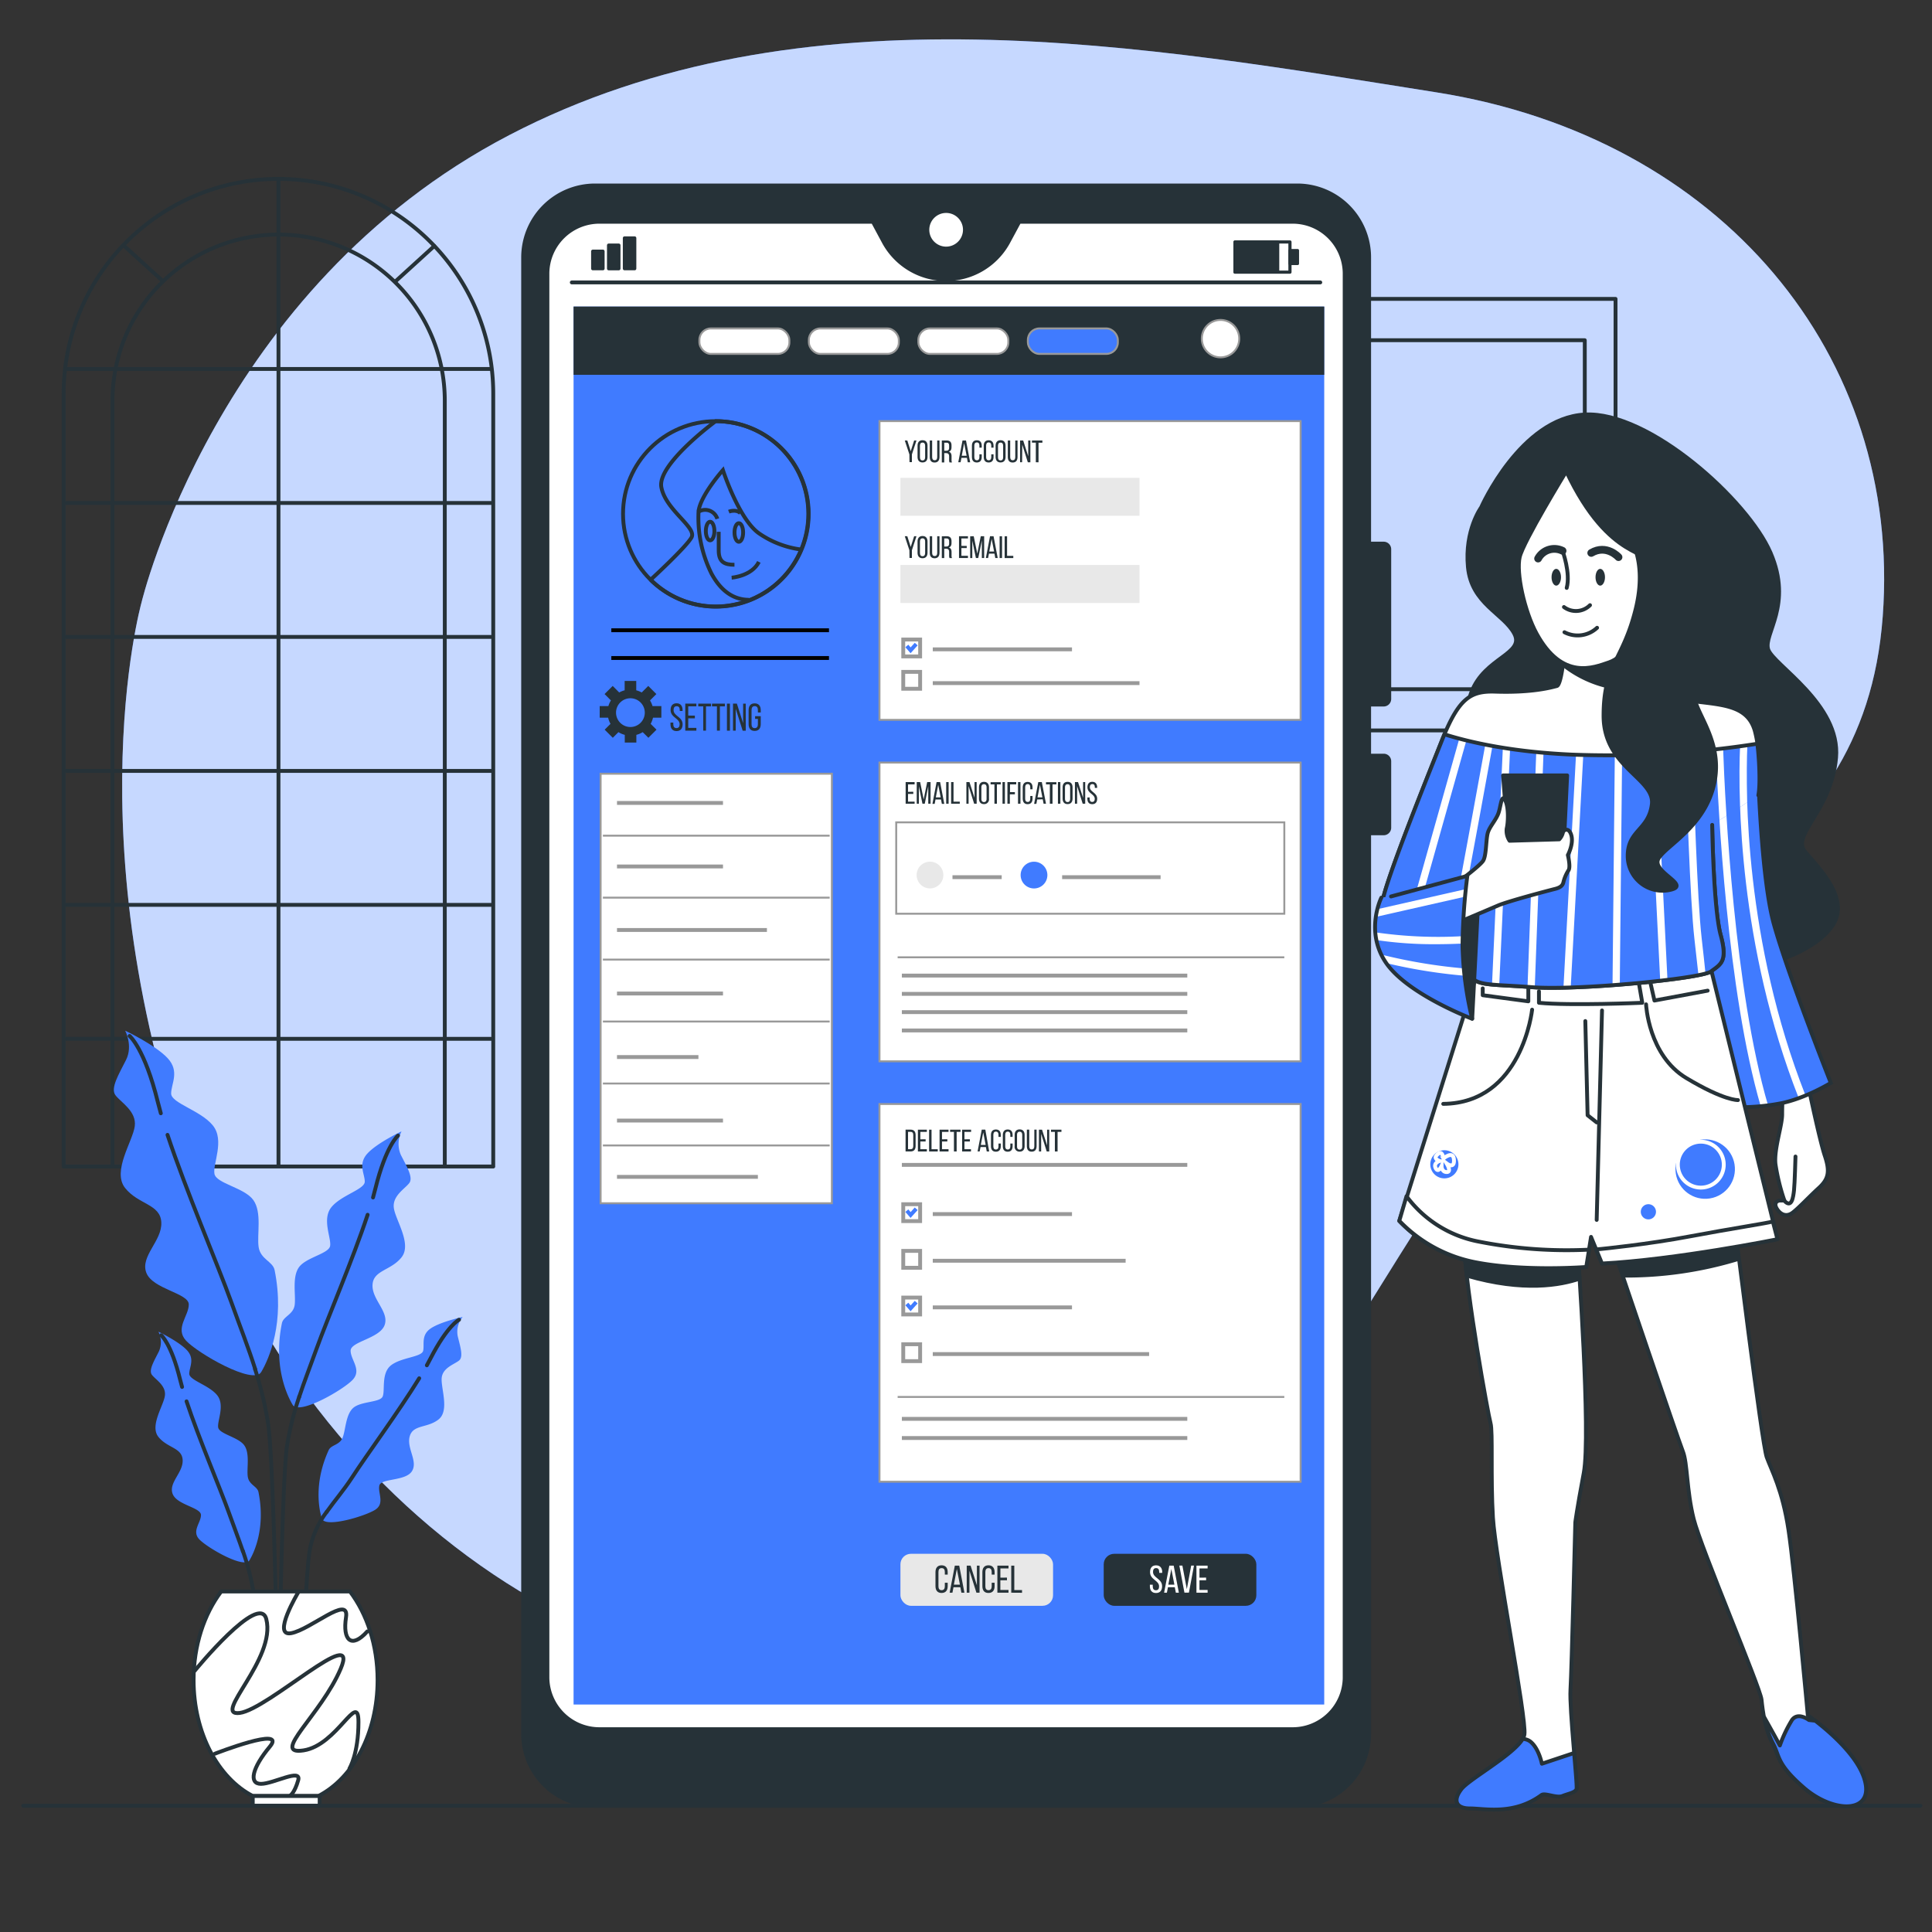 <svg xmlns="http://www.w3.org/2000/svg" viewBox="0 0 500 500"><rect x="0" y="0" width="500" height="500" fill="#333333" stroke="none"/><g id="freepik--background-simple--inject-6"><path d="M36.62,155.94S55.87,74.58,131.73,35s166.33-22.74,240-11.1,120.53,68,115.52,135.61-64.42,74-109.78,141.79-47.71,93-120.78,124.16-166.91-20.11-203-111S36.62,155.94,36.62,155.94Z" style="fill:#407BFF"></path><path d="M36.62,155.94S55.87,74.58,131.73,35s166.33-22.74,240-11.1,120.53,68,115.52,135.61-64.42,74-109.78,141.79-47.71,93-120.78,124.16-166.91-20.11-203-111S36.62,155.94,36.62,155.94Z" style="fill:#fff;opacity:0.7"></path></g><g id="freepik--Picture--inject-6"><rect x="334.92" y="77.35" width="83.18" height="111.69" style="fill:none;stroke:#263238;stroke-linecap:round;stroke-linejoin:round"></rect><rect x="342.89" y="88.05" width="67.25" height="90.31" style="fill:none;stroke:#263238;stroke-linecap:round;stroke-linejoin:round"></rect></g><g id="freepik--Window--inject-6"><path d="M16.48,46.32H127.67a0,0,0,0,1,0,0v200a55.59,55.59,0,0,1-55.59,55.59h0a55.59,55.59,0,0,1-55.59-55.59v-200a0,0,0,0,1,0,0Z" transform="translate(144.14 348.21) rotate(180)" style="fill:none;stroke:#263238;stroke-linecap:round;stroke-linejoin:round"></path><path d="M115.11,301.28V103.71a43,43,0,0,0-43-43h0a43,43,0,0,0-43,43V301.28" style="fill:none;stroke:#263238;stroke-linecap:round;stroke-linejoin:round"></path><line x1="72.07" y1="46.32" x2="72.07" y2="301.58" style="fill:none;stroke:#263238;stroke-linecap:round;stroke-linejoin:round"></line><line x1="127.07" y1="95.49" x2="17.22" y2="95.49" style="fill:none;stroke:#263238;stroke-linecap:round;stroke-linejoin:round"></line><line x1="127.07" y1="130.17" x2="17.22" y2="130.17" style="fill:none;stroke:#263238;stroke-linecap:round;stroke-linejoin:round"></line><line x1="127.07" y1="164.84" x2="17.22" y2="164.84" style="fill:none;stroke:#263238;stroke-linecap:round;stroke-linejoin:round"></line><line x1="127.07" y1="199.51" x2="17.22" y2="199.51" style="fill:none;stroke:#263238;stroke-linecap:round;stroke-linejoin:round"></line><line x1="127.07" y1="234.18" x2="17.22" y2="234.18" style="fill:none;stroke:#263238;stroke-linecap:round;stroke-linejoin:round"></line><line x1="127.07" y1="268.85" x2="17.22" y2="268.85" style="fill:none;stroke:#263238;stroke-linecap:round;stroke-linejoin:round"></line><line x1="112.38" y1="63.68" x2="102.42" y2="72.75" style="fill:none;stroke:#263238;stroke-linecap:round;stroke-linejoin:round"></line><line x1="32.18" y1="63.68" x2="42.14" y2="72.75" style="fill:none;stroke:#263238;stroke-linecap:round;stroke-linejoin:round"></line></g><g id="freepik--Plant--inject-6"><path d="M32.4,266.74s2.06,3.89.23,7.55-4.12,7.32-2.75,9.15,5.49,4.12,5,8-5.94,11.66-2.51,16,9.15,4.12,9.38,8.92-5.49,8.7-3.89,13,11,5.26,11,8.24-3.66,6.18-.69,9.38,17.37,11.56,19.42,8.12,6.2-12.93,3.48-26.4c-.46-2.27-3.68-2.77-4.14-6s.92-8.92-1.37-12.13S56,306.32,55.5,303.8s2.75-8.69-.45-12.58S44.29,285.5,44.29,283s2.29-5.72-.91-9.15S32.4,266.74,32.4,266.74Z" style="fill:#407BFF"></path><path d="M66,354.3a94.6,94.6,0,0,1,3.34,13.83c1.83,11.44,2.82,88,2.82,88" style="fill:none;stroke:#263238;stroke-linecap:round;stroke-linejoin:round"></path><path d="M43.35,293.7c4.77,14.38,13.11,33.86,16.5,43.27,2.3,6.4,4.44,11.8,6.19,17.33" style="fill:none;stroke:#263238;stroke-linecap:round;stroke-linejoin:round"></path><path d="M33.54,268.11s3.89,3.21,7.32,17.16c.22.9.48,1.85.76,2.85" style="fill:none;stroke:#263238;stroke-linecap:round;stroke-linejoin:round"></path><path d="M103.91,292.8a7.24,7.24,0,0,0-.19,6.05c1.47,2.93,3.3,5.85,2.2,7.32s-4.39,3.29-4,6.41,4.76,9.33,2,12.81-7.33,3.3-7.51,7.14,4.4,7,3.11,10.44-8.78,4.21-8.78,6.59,2.93,4.94.55,7.51-13.9,9.25-15.55,6.5-5-10.35-2.78-21.13c.37-1.81,3-2.22,3.31-4.78s-.73-7.14,1.1-9.7,7.69-3.48,8.06-5.5-2.2-6.95.36-10.07,8.61-4.57,8.61-6.59-1.83-4.57.73-7.32S103.91,292.8,103.91,292.8Z" style="fill:#407BFF"></path><path d="M77.44,361.48A77.82,77.82,0,0,0,74.31,374c-1.46,9.15-2.26,70.46-2.26,70.46" style="fill:none;stroke:#263238;stroke-linecap:round;stroke-linejoin:round"></path><path d="M95.14,314.38c-3.81,11.51-10.49,27.1-13.2,34.63-1.65,4.58-3.19,8.52-4.5,12.47" style="fill:none;stroke:#263238;stroke-linecap:round;stroke-linejoin:round"></path><path d="M103,293.9s-3.11,2.57-5.86,13.73c-.17.72-.38,1.48-.6,2.28" style="fill:none;stroke:#263238;stroke-linecap:round;stroke-linejoin:round"></path><path d="M41,344.64a6,6,0,0,1,.15,5.05c-1.22,2.45-2.75,4.9-1.83,6.12s3.67,2.75,3.36,5.35-4,7.8-1.68,10.71,6.12,2.75,6.27,6-3.67,5.81-2.6,8.72,7.34,3.51,7.34,5.5-2.44,4.13-.45,6.27,11.61,7.73,13,5.44,4.15-8.65,2.33-17.66c-.31-1.51-2.47-1.85-2.77-4s.61-6-.92-8.11-6.42-2.9-6.73-4.59,1.84-5.81-.31-8.41-7.18-3.82-7.18-5.51,1.53-3.82-.62-6.11S41,344.64,41,344.64Z" style="fill:#407BFF"></path><path d="M62.88,401.46a65.47,65.47,0,0,1,2.8,11c1.22,7.64,1.89,36,1.89,36" style="fill:none;stroke:#263238;stroke-linecap:round;stroke-linejoin:round"></path><path d="M48.28,362.67c3.18,9.61,8.76,22.64,11,28.93,1.3,3.61,2.51,6.75,3.57,9.86" style="fill:none;stroke:#263238;stroke-linecap:round;stroke-linejoin:round"></path><path d="M41.72,345.56s2.6,2.14,4.89,11.47c.15.6.32,1.24.51,1.91" style="fill:none;stroke:#263238;stroke-linecap:round;stroke-linejoin:round"></path><path d="M119.74,340.83a6,6,0,0,0-1.3,4.88c.63,2.67,1.56,5.4.38,6.38s-4.2,1.84-4.5,4.44,2.09,8.5-.81,10.81-6.59,1.28-7.47,4.37,2.24,6.5.54,9.08-8,1.75-8.41,3.68,1.44,4.58-1,6.21S84.11,395.55,83.3,393s-2.06-9.36,1.77-17.72c.65-1.4,2.82-1.24,3.61-3.25s.77-5.95,2.75-7.68,6.92-1.36,7.6-2.93-.46-6.08,2.22-8.12,7.88-2.08,8.26-3.71-.61-4.08,2-5.82S119.74,340.83,119.74,340.83Z" style="fill:#407BFF"></path><path d="M84.56,391.27a22.94,22.94,0,0,0-4.4,9.9c-1.23,7.65-1.89,36-1.89,36" style="fill:none;stroke:#263238;stroke-linecap:round;stroke-linejoin:round"></path><path d="M108.49,356.7c-5.31,8.64-13.72,20-17.36,25.65-2.17,3.33-4.56,6.08-6.57,8.92" style="fill:none;stroke:#263238;stroke-linecap:round;stroke-linejoin:round"></path><path d="M118.79,341.55s-3,1.49-7.39,10.05c-.28.55-.6,1.13-.93,1.74" style="fill:none;stroke:#263238;stroke-linecap:round;stroke-linejoin:round"></path><path d="M65.41,464.8h17c9-4.62,15.31-16.3,15.31-30,0-9-2.74-17.11-7.15-22.93H57.25c-4.41,5.82-7.15,13.95-7.15,22.93C50.1,448.5,56.46,460.18,65.41,464.8Z" style="fill:#fff;stroke:#263238;stroke-linecap:round;stroke-linejoin:round"></path><path d="M50.42,432.36S67.1,412,68.91,419c2.68,10.37-14.22,25.23-6.88,24.31s31.19-23.39,26.15-11.47S69.83,454.32,78.55,453s14.22-15.6,14.22-7.34-2.32,12-2.32,12" style="fill:none;stroke:#263238;stroke-linecap:round;stroke-linejoin:round"></path><path d="M55.61,453.86s18.81-7.34,14.22-1.83-5.51,9.63-2.29,9.63,10.55-4.13,9.63-.92-2,3.9-2,3.9" style="fill:none;stroke:#263238;stroke-linecap:round;stroke-linejoin:round"></path><path d="M77.17,412.12s-6.88,11.47-1.84,10.55,15.14-10.09,14.22-4.13,1.38,8.26,5.51,3.67" style="fill:none;stroke:#263238;stroke-linecap:round;stroke-linejoin:round"></path><rect x="65.41" y="464.8" width="17.32" height="2.54" style="fill:#fff;stroke:#263238;stroke-linecap:round;stroke-linejoin:round"></rect></g><g id="freepik--Device--inject-6"><path d="M334.4,57.39H263.81l-2.94,5.45a18.32,18.32,0,0,1-32,0l-2.93-5.45h-70.6a13.47,13.47,0,0,0-13.64,13.28V434.22a13.47,13.47,0,0,0,13.64,13.29H334.4A13.46,13.46,0,0,0,348,434.22V70.67A13.46,13.46,0,0,0,334.4,57.39Z" style="fill:#fff"></path><rect x="148.44" y="79.34" width="194.27" height="361.79" style="fill:#407BFF"></rect><rect x="227.61" y="108.98" width="108.99" height="77.32" style="fill:#fff;stroke:#999;stroke-miterlimit:10;stroke-width:0.5px"></rect><rect x="233.03" y="123.66" width="61.87" height="9.83" style="fill:#e8e8e8"></rect><rect x="233.03" y="146.22" width="61.87" height="9.83" style="fill:#e8e8e8"></rect><rect x="233.76" y="173.88" width="4.37" height="4.37" style="fill:#fff;stroke:#999;stroke-miterlimit:10"></rect><line x1="241.4" y1="176.79" x2="294.9" y2="176.79" style="fill:none;stroke:#999;stroke-miterlimit:10"></line><rect x="233.76" y="165.51" width="4.37" height="4.37" style="fill:#fff;stroke:#999;stroke-miterlimit:10"></rect><line x1="241.4" y1="168.05" x2="277.43" y2="168.05" style="fill:none;stroke:#999;stroke-miterlimit:10"></line><polyline points="234.69 167.17 235.66 168.3 237.11 166.69" style="fill:none;stroke:#407BFF;stroke-miterlimit:10"></polyline><path d="M235.35,117.6,234.16,114h.65l.88,2.77.89-2.77h.6L236,117.6v2h-.62Z" style="fill:#263238"></path><path d="M237.46,115.35c0-.87.42-1.42,1.29-1.42s1.29.55,1.29,1.42v2.91c0,.86-.42,1.42-1.29,1.42s-1.29-.56-1.29-1.42Zm.62,3c0,.51.22.81.67.81s.67-.3.67-.81v-3c0-.5-.21-.81-.67-.81s-.67.31-.67.81Z" style="fill:#263238"></path><path d="M241.24,118.3c0,.5.2.81.66.81s.65-.31.65-.81V114h.59v4.27c0,.86-.4,1.43-1.27,1.43s-1.25-.57-1.25-1.43V114h.62Z" style="fill:#263238"></path><path d="M245,114c.88,0,1.25.45,1.25,1.28v.46c0,.62-.21,1-.7,1.16.52.16.71.58.71,1.18V119a1.38,1.38,0,0,0,.12.68h-.64a1.54,1.54,0,0,1-.11-.69v-.89c0-.63-.29-.83-.82-.83h-.44v2.41h-.63V114Zm-.16,2.65c.5,0,.79-.16.79-.77v-.54c0-.51-.18-.77-.65-.77h-.61v2.08Z" style="fill:#263238"></path><path d="M248.82,118.49l-.22,1.14H248L249.1,114H250l1.08,5.64h-.62l-.22-1.14Zm.08-.54h1.26l-.64-3.26Z" style="fill:#263238"></path><path d="M254.07,115.35v.5h-.6v-.54c0-.5-.2-.81-.66-.81s-.66.31-.66.81v3c0,.5.21.81.66.81s.66-.31.66-.81v-.74h.6v.7c0,.86-.4,1.42-1.27,1.42s-1.27-.56-1.27-1.42v-2.91c0-.86.4-1.42,1.27-1.42S254.07,114.49,254.07,115.35Z" style="fill:#263238"></path><path d="M257.13,115.35v.5h-.59v-.54c0-.5-.21-.81-.67-.81s-.66.31-.66.81v3c0,.5.21.81.66.81s.67-.31.67-.81v-.74h.59v.7c0,.86-.4,1.42-1.27,1.42s-1.27-.56-1.27-1.42v-2.91c0-.86.41-1.42,1.27-1.42S257.13,114.49,257.13,115.35Z" style="fill:#263238"></path><path d="M257.66,115.35c0-.87.42-1.42,1.29-1.42s1.29.55,1.29,1.42v2.91c0,.86-.42,1.42-1.29,1.42s-1.29-.56-1.29-1.42Zm.62,3c0,.51.22.81.67.81s.66-.3.66-.81v-3c0-.5-.2-.81-.66-.81s-.67.31-.67.81Z" style="fill:#263238"></path><path d="M261.44,118.3c0,.5.2.81.66.81s.65-.31.65-.81V114h.59v4.27c0,.86-.4,1.43-1.27,1.43s-1.25-.57-1.25-1.43V114h.62Z" style="fill:#263238"></path><path d="M264.52,119.63H264V114h.8l1.3,4.07V114h.56v5.64H266l-1.44-4.57Z" style="fill:#263238"></path><path d="M268.07,119.63v-5.07h-1V114h2.7v.57h-1v5.07Z" style="fill:#263238"></path><path d="M235.35,142.4l-1.19-3.62h.65l.88,2.77.89-2.77h.6L236,142.4v2h-.62Z" style="fill:#263238"></path><path d="M237.46,140.14c0-.86.42-1.42,1.29-1.42s1.29.56,1.29,1.42v2.92c0,.85-.42,1.41-1.29,1.41s-1.29-.56-1.29-1.41Zm.62,3c0,.51.22.81.67.81s.67-.3.67-.81v-3c0-.51-.21-.82-.67-.82s-.67.31-.67.82Z" style="fill:#263238"></path><path d="M241.24,143.09c0,.51.2.81.66.81s.65-.3.65-.81v-4.31h.59v4.28c0,.85-.4,1.42-1.27,1.42s-1.25-.57-1.25-1.42v-4.28h.62Z" style="fill:#263238"></path><path d="M245,138.78c.88,0,1.25.45,1.25,1.29v.46c0,.62-.21,1-.7,1.16.52.15.71.57.71,1.17v.88a1.38,1.38,0,0,0,.12.68h-.64a1.51,1.51,0,0,1-.11-.69v-.88c0-.64-.29-.84-.82-.84h-.44v2.41h-.63v-5.64Zm-.16,2.66c.5,0,.79-.16.79-.78v-.54c0-.5-.18-.77-.65-.77h-.61v2.09Z" style="fill:#263238"></path><path d="M250.19,141.28v.56h-1.38v2h1.7v.57h-2.32v-5.64h2.32v.57h-1.7v1.93Z" style="fill:#263238"></path><path d="M253.17,144.41h-.61l-.93-4.49v4.5h-.55v-5.64H252l.92,4.5.9-4.5h.88v5.64h-.6v-4.54Z" style="fill:#263238"></path><path d="M255.94,143.28l-.22,1.14h-.58l1.08-5.64h.91l1.08,5.64h-.63l-.21-1.14Zm.08-.54h1.26l-.64-3.25Z" style="fill:#263238"></path><path d="M259.33,138.78v5.64h-.63v-5.64Z" style="fill:#263238"></path><path d="M260,144.42v-5.64h.63v5.07h1.61v.57Z" style="fill:#263238"></path><rect x="227.61" y="285.72" width="108.99" height="97.75" style="fill:#fff;stroke:#999;stroke-miterlimit:10;stroke-width:0.5px"></rect><rect x="233.03" y="402.12" width="39.5" height="13.46" rx="2.72" style="fill:#e8e8e8"></rect><rect x="285.64" y="402.12" width="39.5" height="13.46" rx="2.72" style="fill:#263238"></rect><path d="M300.78,406.86v.19H300v-.23c0-.64-.24-1-.8-1s-.8.37-.8,1c0,1.57,2.35,1.72,2.35,3.7,0,1.06-.51,1.75-1.58,1.75s-1.58-.69-1.58-1.75v-.4h.74v.44c0,.63.26,1,.82,1s.82-.37.82-1c0-1.57-2.34-1.72-2.34-3.69,0-1.09.5-1.76,1.55-1.76S300.78,405.79,300.78,406.86Z" style="fill:#fff"></path><path d="M302.26,410.78l-.27,1.41h-.72l1.35-7h1.13l1.34,7h-.78l-.27-1.41Zm.1-.67h1.57l-.79-4.06Z" style="fill:#fff"></path><path d="M306,405.17l1.15,6.11,1.13-6.11H309l-1.31,7h-1.16l-1.32-7Z" style="fill:#fff"></path><path d="M312.14,408.28v.7h-1.72v2.5h2.11v.71h-2.89v-7h2.89v.71h-2.11v2.4Z" style="fill:#fff"></path><path d="M245.26,406.87v.63h-.74v-.67c0-.64-.25-1-.83-1s-.82.38-.82,1v3.71c0,.63.26,1,.82,1s.83-.38.83-1v-.92h.74v.88c0,1.06-.5,1.76-1.58,1.76s-1.58-.7-1.58-1.76v-3.63c0-1.07.5-1.77,1.58-1.77S245.26,405.8,245.26,406.87Z" style="fill:#263238"></path><path d="M246.76,410.78l-.27,1.41h-.72l1.34-7h1.14l1.34,7h-.78l-.27-1.41Zm.1-.67h1.57l-.8-4.06Z" style="fill:#263238"></path><path d="M250.89,412.19h-.7v-7h1l1.63,5.08v-5.08h.69v7h-.81l-1.8-5.67Z" style="fill:#263238"></path><path d="M257.4,406.87v.63h-.75v-.67c0-.64-.25-1-.82-1s-.82.38-.82,1v3.71c0,.63.26,1,.82,1s.82-.38.82-1v-.92h.75v.88c0,1.06-.5,1.76-1.59,1.76s-1.57-.7-1.57-1.76v-3.63c0-1.07.5-1.77,1.57-1.77S257.4,405.8,257.4,406.87Z" style="fill:#263238"></path><path d="M260.6,408.28v.7h-1.71v2.5H261v.71h-2.88v-7H261v.71h-2.1v2.4Z" style="fill:#263238"></path><path d="M261.71,412.19v-7h.79v6.31h2v.71Z" style="fill:#263238"></path><line x1="233.4" y1="301.47" x2="307.27" y2="301.47" style="fill:none;stroke:#999;stroke-miterlimit:10"></line><line x1="233.4" y1="367.2" x2="307.27" y2="367.2" style="fill:none;stroke:#999;stroke-miterlimit:10"></line><line x1="232.31" y1="361.53" x2="332.38" y2="361.53" style="fill:none;stroke:#999;stroke-miterlimit:10;stroke-width:0.5px"></line><rect x="233.76" y="311.65" width="4.37" height="4.37" style="fill:#fff;stroke:#999;stroke-miterlimit:10"></rect><line x1="241.4" y1="314.2" x2="277.43" y2="314.2" style="fill:none;stroke:#999;stroke-miterlimit:10"></line><polyline points="234.69 313.32 235.66 314.44 237.11 312.83" style="fill:none;stroke:#407BFF;stroke-miterlimit:10"></polyline><rect x="233.76" y="323.73" width="4.37" height="4.37" style="fill:#fff;stroke:#999;stroke-miterlimit:10"></rect><line x1="241.4" y1="326.28" x2="291.31" y2="326.28" style="fill:none;stroke:#999;stroke-miterlimit:10"></line><rect x="233.76" y="335.81" width="4.37" height="4.37" style="fill:#fff;stroke:#999;stroke-miterlimit:10"></rect><line x1="241.4" y1="338.35" x2="277.43" y2="338.35" style="fill:none;stroke:#999;stroke-miterlimit:10"></line><polyline points="234.69 337.47 235.66 338.6 237.11 336.99" style="fill:none;stroke:#407BFF;stroke-miterlimit:10"></polyline><rect x="233.76" y="347.89" width="4.37" height="4.37" style="fill:#fff;stroke:#999;stroke-miterlimit:10"></rect><line x1="241.4" y1="350.43" x2="297.39" y2="350.43" style="fill:none;stroke:#999;stroke-miterlimit:10"></line><path d="M235.68,292.35c.87,0,1.28.53,1.28,1.4v2.84c0,.87-.41,1.4-1.28,1.4h-1.32v-5.64Zm0,5.06c.45,0,.67-.28.67-.79v-2.9c0-.52-.22-.8-.68-.8H235v4.49Z" style="fill:#263238"></path><path d="M239.55,294.84v.57h-1.37v2h1.69V298h-2.32v-5.64h2.32v.57h-1.69v1.92Z" style="fill:#263238"></path><path d="M240.45,298v-5.64h.63v5.06h1.61V298Z" style="fill:#263238"></path><path d="M245.17,294.84v.57h-1.38v2h1.69V298h-2.32v-5.64h2.32v.57h-1.69v1.92Z" style="fill:#263238"></path><path d="M246.88,298v-5.07h-1v-.57h2.7v.57h-1V298Z" style="fill:#263238"></path><path d="M251,294.84v.57H249.6v2h1.69V298H249v-5.64h2.32v.57H249.6v1.92Z" style="fill:#263238"></path><path d="M253.76,296.85l-.22,1.14H253l1.08-5.64H255L256,298h-.63l-.22-1.14Zm.07-.54h1.26l-.63-3.25Z" style="fill:#263238"></path><path d="M259,293.71v.51h-.59v-.54c0-.51-.21-.82-.67-.82s-.66.31-.66.82v3c0,.51.21.81.66.81s.67-.3.67-.81v-.74H259v.71c0,.85-.4,1.41-1.27,1.41s-1.27-.56-1.27-1.41v-2.92c0-.86.41-1.42,1.27-1.42S259,292.85,259,293.71Z" style="fill:#263238"></path><path d="M262.06,293.71v.51h-.59v-.54c0-.51-.2-.82-.66-.82s-.66.31-.66.82v3c0,.51.21.81.66.81s.66-.3.66-.81v-.74h.59v.71c0,.85-.4,1.41-1.27,1.41s-1.26-.56-1.26-1.41v-2.92c0-.86.4-1.42,1.26-1.42S262.06,292.85,262.06,293.71Z" style="fill:#263238"></path><path d="M262.59,293.71c0-.86.43-1.42,1.29-1.42s1.29.56,1.29,1.42v2.92c0,.85-.42,1.41-1.29,1.41a1.23,1.23,0,0,1-1.29-1.41Zm.62,3c0,.51.22.81.67.81s.67-.3.67-.81v-3c0-.51-.21-.82-.67-.82s-.67.31-.67.82Z" style="fill:#263238"></path><path d="M266.37,296.66c0,.51.2.81.66.81s.65-.3.65-.81v-4.31h.59v4.28c0,.85-.4,1.42-1.27,1.42s-1.25-.57-1.25-1.42v-4.28h.62Z" style="fill:#263238"></path><path d="M269.45,298h-.57v-5.64h.8l1.31,4.07v-4.07h.55V298h-.65l-1.44-4.56Z" style="fill:#263238"></path><path d="M273,298v-5.07h-1v-.57h2.7v.57h-1V298Z" style="fill:#263238"></path><line x1="233.4" y1="372.16" x2="307.27" y2="372.16" style="fill:none;stroke:#999;stroke-miterlimit:10"></line><rect x="227.61" y="197.35" width="108.99" height="77.32" style="fill:#fff;stroke:#999;stroke-miterlimit:10;stroke-width:0.5px"></rect><circle cx="240.68" cy="226.46" r="3.46" style="fill:#e8e8e8"></circle><path d="M271.06,226.46a3.46,3.46,0,1,1-3.45-3.45A3.46,3.46,0,0,1,271.06,226.46Z" style="fill:#407BFF"></path><line x1="233.4" y1="252.48" x2="307.27" y2="252.48" style="fill:none;stroke:#999;stroke-miterlimit:10"></line><line x1="233.4" y1="257.21" x2="307.27" y2="257.21" style="fill:none;stroke:#999;stroke-miterlimit:10"></line><line x1="233.4" y1="261.94" x2="307.27" y2="261.94" style="fill:none;stroke:#999;stroke-miterlimit:10"></line><line x1="233.4" y1="266.68" x2="307.27" y2="266.68" style="fill:none;stroke:#999;stroke-miterlimit:10"></line><rect x="231.94" y="212.82" width="100.44" height="23.65" style="fill:none;stroke:#999;stroke-miterlimit:10;stroke-width:0.5px"></rect><line x1="246.5" y1="227.01" x2="259.24" y2="227.01" style="fill:none;stroke:#999;stroke-miterlimit:10"></line><line x1="274.88" y1="227.01" x2="300.36" y2="227.01" style="fill:none;stroke:#999;stroke-miterlimit:10"></line><line x1="232.31" y1="247.75" x2="332.38" y2="247.75" style="fill:none;stroke:#999;stroke-miterlimit:10;stroke-width:0.5px"></line><path d="M236.36,204.9v.56H235v2h1.7V208h-2.32V202.4h2.32V203H235v1.93Z" style="fill:#263238"></path><path d="M239.33,208h-.6l-.93-4.49V208h-.55V202.4h.88l.92,4.5.9-4.5h.88V208h-.6V203.5Z" style="fill:#263238"></path><path d="M242.11,206.9l-.22,1.14h-.58l1.08-5.64h.91l1.08,5.64h-.63l-.22-1.14Zm.08-.54h1.26l-.64-3.25Z" style="fill:#263238"></path><path d="M245.5,202.4V208h-.63V202.4Z" style="fill:#263238"></path><path d="M246.15,208V202.4h.62v5.07h1.62V208Z" style="fill:#263238"></path><path d="M250.67,208h-.57V202.4h.8l1.31,4.08V202.4h.55V208h-.65l-1.44-4.56Z" style="fill:#263238"></path><path d="M253.36,203.76c0-.86.43-1.42,1.29-1.42s1.3.56,1.3,1.42v2.92a1.24,1.24,0,0,1-1.3,1.42c-.86,0-1.29-.57-1.29-1.42Zm.62,3c0,.52.22.81.67.81s.67-.29.67-.81v-3c0-.51-.21-.81-.67-.81s-.67.3-.67.81Z" style="fill:#263238"></path><path d="M257.36,208V203h-1v-.57H259V203h-1V208Z" style="fill:#263238"></path><path d="M260.07,202.4V208h-.62V202.4Z" style="fill:#263238"></path><path d="M262.65,205v.57h-1.3V208h-.63V202.4H263V203h-1.61V205Z" style="fill:#263238"></path><path d="M264.09,202.4V208h-.63V202.4Z" style="fill:#263238"></path><path d="M267.22,203.76v.51h-.59v-.54c0-.51-.21-.81-.66-.81s-.66.3-.66.81v3c0,.51.2.81.66.81s.66-.3.66-.81V206h.59v.7c0,.85-.4,1.42-1.27,1.42s-1.27-.57-1.27-1.42v-2.92c0-.85.41-1.42,1.27-1.42S267.22,202.91,267.22,203.76Z" style="fill:#263238"></path><path d="M268.43,206.9l-.22,1.14h-.58l1.08-5.64h.91L270.7,208h-.62l-.22-1.14Zm.08-.54h1.26l-.64-3.25Z" style="fill:#263238"></path><path d="M271.7,208V203h-1v-.57h2.69V203h-1V208Z" style="fill:#263238"></path><path d="M274.42,202.4V208h-.63V202.4Z" style="fill:#263238"></path><path d="M275,203.76c0-.86.42-1.42,1.29-1.42s1.29.56,1.29,1.42v2.92c0,.85-.42,1.42-1.29,1.42s-1.29-.57-1.29-1.42Zm.62,3c0,.52.22.81.67.81s.66-.29.66-.81v-3c0-.51-.2-.81-.66-.81s-.67.3-.67.81Z" style="fill:#263238"></path><path d="M278.76,208h-.57V202.4h.8l1.31,4.08V202.4h.55V208h-.65l-1.44-4.56Z" style="fill:#263238"></path><path d="M283.94,203.75v.16h-.6v-.19c0-.51-.19-.8-.64-.8s-.65.29-.65.79c0,1.27,1.9,1.39,1.9,3,0,.85-.41,1.41-1.28,1.41s-1.26-.56-1.26-1.41v-.33H282v.36c0,.51.21.8.66.8s.66-.29.66-.8c0-1.26-1.89-1.38-1.89-3,0-.87.41-1.41,1.25-1.41S283.94,202.9,283.94,203.75Z" style="fill:#263238"></path><path d="M176.65,183.78V184h-.73v-.23c0-.63-.24-1-.8-1s-.8.37-.8,1c0,1.57,2.34,1.72,2.34,3.68,0,1.06-.5,1.75-1.57,1.75s-1.57-.69-1.57-1.75V187h.73v.43c0,.63.26,1,.82,1s.82-.37.82-1c0-1.55-2.34-1.7-2.34-3.67,0-1.08.5-1.75,1.55-1.75S176.65,182.72,176.65,183.78Z" style="fill:#263238"></path><path d="M179.83,185.2v.7h-1.71v2.48h2.1v.71h-2.87v-7h2.87v.71h-2.1v2.39Z" style="fill:#263238"></path><path d="M182,189.09v-6.28h-1.29v-.71H184v.71h-1.29v6.28Z" style="fill:#263238"></path><path d="M185.54,189.09v-6.28h-1.28v-.71h3.34v.71h-1.29v6.28Z" style="fill:#263238"></path><path d="M188.91,182.1v7h-.78v-7Z" style="fill:#263238"></path><path d="M190.4,189.09h-.7v-7h1l1.62,5.06V182.1H193v7h-.8l-1.79-5.65Z" style="fill:#263238"></path><path d="M196.88,183.79v.6h-.74v-.64c0-.63-.25-1-.82-1s-.82.38-.82,1v3.69c0,.63.26,1,.82,1s.82-.38.82-1v-1.39h-.72v-.7h1.46v2.05c0,1.06-.5,1.76-1.58,1.76s-1.56-.7-1.56-1.76v-3.61c0-1.06.49-1.76,1.56-1.76S196.88,182.73,196.88,183.79Z" style="fill:#263238"></path><rect x="155.44" y="200.24" width="59.85" height="111.16" style="fill:#fff;stroke:#999;stroke-miterlimit:10;stroke-width:0.5px"></rect><line x1="159.68" y1="207.8" x2="187.11" y2="207.8" style="fill:none;stroke:#999;stroke-miterlimit:10"></line><line x1="159.68" y1="224.24" x2="187.11" y2="224.24" style="fill:none;stroke:#999;stroke-miterlimit:10"></line><line x1="159.68" y1="240.68" x2="198.48" y2="240.68" style="fill:none;stroke:#999;stroke-miterlimit:10"></line><line x1="159.68" y1="257.12" x2="187.11" y2="257.12" style="fill:none;stroke:#999;stroke-miterlimit:10"></line><line x1="159.68" y1="273.56" x2="180.75" y2="273.56" style="fill:none;stroke:#999;stroke-miterlimit:10"></line><line x1="159.68" y1="290" x2="187.11" y2="290" style="fill:none;stroke:#999;stroke-miterlimit:10"></line><line x1="159.68" y1="304.57" x2="196.14" y2="304.57" style="fill:none;stroke:#999;stroke-miterlimit:10"></line><line x1="156.03" y1="216.27" x2="214.72" y2="216.27" style="fill:none;stroke:#999;stroke-miterlimit:10;stroke-width:0.5px"></line><line x1="156.03" y1="232.31" x2="214.72" y2="232.31" style="fill:none;stroke:#999;stroke-miterlimit:10;stroke-width:0.5px"></line><line x1="156.03" y1="248.34" x2="214.72" y2="248.34" style="fill:none;stroke:#999;stroke-miterlimit:10;stroke-width:0.5px"></line><line x1="156.03" y1="264.37" x2="214.72" y2="264.37" style="fill:none;stroke:#999;stroke-miterlimit:10;stroke-width:0.5px"></line><line x1="156.03" y1="280.41" x2="214.72" y2="280.41" style="fill:none;stroke:#999;stroke-miterlimit:10;stroke-width:0.5px"></line><line x1="156.03" y1="296.44" x2="214.72" y2="296.44" style="fill:none;stroke:#999;stroke-miterlimit:10;stroke-width:0.5px"></line><path d="M171.16,185.73v-3h-2.29a5.81,5.81,0,0,0-.65-1.46l1.65-1.65-2.1-2.1-1.7,1.69a6.19,6.19,0,0,0-1.41-.56v-2.42h-3v2.42a6.19,6.19,0,0,0-1.41.56l-1.69-1.69-2.1,2.1,1.65,1.65a5.84,5.84,0,0,0-.66,1.46H155.2v3h2.19a5.52,5.52,0,0,0,.61,1.6l-1.51,1.51,2.1,2.1,1.46-1.46a5.84,5.84,0,0,0,1.64.7v2h3v-2a5.84,5.84,0,0,0,1.64-.7l1.47,1.46,2.1-2.1-1.51-1.51a6.16,6.16,0,0,0,.61-1.6Zm-8,2.42a3.72,3.72,0,1,1,3.71-3.71A3.72,3.72,0,0,1,163.18,188.15Z" style="fill:#263238"></path><circle cx="185.22" cy="132.98" r="23.98" style="fill:none;stroke:#263238;stroke-miterlimit:10"></circle><path d="M171.16,126.11c1.11,5.94,9.28,10.4,7.79,13s-10.39,10.76-10.39,10.76l-.13.22A24,24,0,1,0,185.22,109S170,120.17,171.16,126.11Z" style="fill:none;stroke:#263238;stroke-miterlimit:10"></path><path d="M207.37,142.22a24.72,24.72,0,0,1-11-4.23c-5.19-3.71-9.28-16.33-9.28-16.33s-5.94,6.68-6.31,10.76a32.6,32.6,0,0,0,3.34,16c2.6,4.83,6,6.81,9.73,6.81" style="fill:none;stroke:#263238;stroke-miterlimit:10"></path><path d="M186,137.62v4.83c0,3,1.48,3.71,4.08,3.71" style="fill:none;stroke:#263238;stroke-miterlimit:10"></path><path d="M189.35,149.5s5.2-.37,7.05-4.08" style="fill:none;stroke:#263238;stroke-miterlimit:10"></path><path d="M192.32,137.81c0,1.33-.5,2.41-1.11,2.41s-1.12-1.08-1.12-2.41.5-2.41,1.12-2.41S192.32,136.48,192.32,137.81Z" style="fill:none;stroke:#263238;stroke-miterlimit:10"></path><path d="M184.89,137.44c0,1.33-.49,2.41-1.11,2.41s-1.11-1.08-1.11-2.41.5-2.42,1.11-2.42S184.89,136.1,184.89,137.44Z" style="fill:none;stroke:#263238;stroke-miterlimit:10"></path><path d="M180.81,132.42a3.29,3.29,0,0,1,4.83,1.86" style="fill:none;stroke:#263238;stroke-miterlimit:10"></path><path d="M188.61,132.42s1.85-.74,3,.38" style="fill:none;stroke:#263238;stroke-miterlimit:10"></path><line x1="158.21" y1="163.11" x2="214.54" y2="163.11" style="fill:none;stroke:#000;stroke-miterlimit:10"></line><line x1="158.21" y1="170.29" x2="214.54" y2="170.29" style="fill:none;stroke:#000;stroke-miterlimit:10"></line><rect x="148.44" y="79.34" width="194.27" height="17.66" style="fill:#263238"></rect><rect x="181" y="85" width="23.29" height="6.59" rx="2.98" style="fill:#fff;stroke:#999;stroke-miterlimit:10;stroke-width:0.5px"></rect><rect x="209.33" y="85" width="23.29" height="6.59" rx="2.98" style="fill:#fff;stroke:#999;stroke-miterlimit:10;stroke-width:0.5px"></rect><rect x="237.67" y="85" width="23.29" height="6.59" rx="2.98" style="fill:#fff;stroke:#999;stroke-miterlimit:10;stroke-width:0.5px"></rect><rect x="266.01" y="85" width="23.29" height="6.59" rx="2.98" style="fill:#407BFF;stroke:#999;stroke-miterlimit:10;stroke-width:0.5px"></rect><path d="M320.71,87.63a4.84,4.84,0,1,1-4.83-4.83A4.84,4.84,0,0,1,320.71,87.63Z" style="fill:#fff;stroke:#999;stroke-miterlimit:10;stroke-width:0.5px"></path><rect x="319.61" y="62.62" width="14.23" height="7.81" style="fill:none;stroke:#263238;stroke-linecap:round;stroke-linejoin:round;stroke-width:0.821px"></rect><rect x="319.61" y="62.62" width="11.1" height="7.81" style="fill:#263238;stroke:#263238;stroke-linecap:round;stroke-linejoin:round;stroke-width:0.725px"></rect><rect x="333.82" y="64.8" width="2.01" height="3.44" style="fill:#263238;stroke:#263238;stroke-linecap:round;stroke-linejoin:round;stroke-width:0.725px"></rect><rect x="153.42" y="65.04" width="2.61" height="4.47" style="fill:#263238;stroke:#263238;stroke-linecap:round;stroke-linejoin:round;stroke-width:0.883px"></rect><rect x="157.53" y="63.47" width="2.61" height="6.05" style="fill:#263238;stroke:#263238;stroke-linecap:round;stroke-linejoin:round;stroke-width:0.883px"></rect><rect x="161.63" y="61.61" width="2.61" height="7.9" style="fill:#263238;stroke:#263238;stroke-linecap:round;stroke-linejoin:round;stroke-width:0.883px"></rect><line x1="147.98" y1="73.09" x2="341.69" y2="73.09" style="fill:none;stroke:#263238;stroke-linecap:round;stroke-linejoin:round"></line><path d="M358.1,182.34a1.45,1.45,0,0,0,1.44-1.44V142.13a1.45,1.45,0,0,0-1.44-1.44h-3.77v-74A18.61,18.61,0,0,0,335.72,48H154a18.61,18.61,0,0,0-18.61,18.61V448.72A18.61,18.61,0,0,0,154,467.33H335.72a18.61,18.61,0,0,0,18.61-18.61V215.66h3.77a1.45,1.45,0,0,0,1.44-1.44V197a1.44,1.44,0,0,0-1.44-1.44h-3.77V182.34ZM348,434.22a13.46,13.46,0,0,1-13.64,13.29H155.31a13.47,13.47,0,0,1-13.64-13.29V70.67a13.47,13.47,0,0,1,13.64-13.28h70.6l2.93,5.45a18.32,18.32,0,0,0,32,0l2.94-5.45H334.4A13.46,13.46,0,0,1,348,70.67Z" style="fill:#263238;stroke:#263238;stroke-linecap:round;stroke-linejoin:round"></path><path d="M249.72,59.47a4.86,4.86,0,1,0-4.86,4.86A4.87,4.87,0,0,0,249.72,59.47Z" style="fill:#fff;stroke:#263238;stroke-linecap:round;stroke-linejoin:round"></path></g><g id="freepik--Floor--inject-6"><line x1="6" y1="467.32" x2="497" y2="467.32" style="fill:none;stroke:#263238;stroke-linecap:round;stroke-linejoin:round"></line></g><g id="freepik--Character--inject-6"><path d="M383.31,131.33s10.17-23.12,26.81-24.05,42.24,22.2,48.09,35.76-1.85,21-.61,25,18.8,14.18,17.57,28.05-11.72,20-8,24.35,11.72,12.33,7.09,19.12S457,250.62,448,250.62s-44.7-14.79-58.26-22.19-12.33-40.38-8.94-49.32,13.87-9.87,11.1-15.11-11.1-7.7-12-17.26S383.31,131.33,383.31,131.33Z" style="fill:#263238;stroke:#263238;stroke-linecap:round;stroke-linejoin:round"></path><path d="M468,281.11s2.9,13.94,4.26,18,1,6-1.55,8.33-5.23,5.22-6.78,6.39-3.1.58-4.07-1,.2-2.13.78-2.13h1.16a52.92,52.92,0,0,1-2.32-9.49c-.39-3.87,1.74-9.87,1.74-12.78s.19-6.19.19-6.19Z" style="fill:#fff;stroke:#263238;stroke-linecap:round;stroke-linejoin:round"></path><path d="M464.67,299.31s-.19,7-.38,8.72-.58,4.84-2.52,2.71" style="fill:none;stroke:#263238;stroke-linecap:round;stroke-linejoin:round"></path><path d="M454.8,192.48s0,.44,0,1.24c.14,6.14.95,33.53,4.28,45.46,3.76,13.48,14.73,41.07,14.73,41.07s-6.58,4.07-13.16,5.33a56.61,56.61,0,0,1-12.23.94s-5.64-25.4-7.52-43.58-.94-46.39-.94-46.39Z" style="fill:#407BFF"></path><path d="M467.27,283.52c-.56.24-1.14.47-1.75.69-15.59-39.59-15.69-78.17-15.23-90.49l1.9-.53C451.72,204.65,451.53,243.57,467.27,283.52Z" style="fill:#fff"></path><path d="M444.12,195.41l1.86-.51c.5,13.26,2.85,61.39,11.59,91.17l-1.9.21C447,256.55,444.65,209.27,444.12,195.41Z" style="fill:#fff"></path><path d="M454.8,192.48s0,.44,0,1.24c.14,6.14.95,33.53,4.28,45.46,3.76,13.48,14.73,41.07,14.73,41.07s-6.58,4.07-13.16,5.33a56.61,56.61,0,0,1-12.23.94s-5.64-25.4-7.52-43.58-.94-46.39-.94-46.39Z" style="fill:none;stroke:#263238;stroke-miterlimit:10"></path><path d="M448.75,315.36s7.21,58.3,8.47,61.75,4.07,8.46,5.64,18.81,5,48,5,48,13.8,9.42,15,18.18c1,7.32-8.77,6.9-16,.63s-6.27-8.15-8.15-11.6-2.51-8.15-2.83-11.28-15.67-39.19-17.55-46.71-1.57-14.42-2.82-17.56S418,324.45,418,324.45Z" style="fill:#fff;stroke:#263238;stroke-linecap:round;stroke-linejoin:round"></path><path d="M449.88,325.82A99.4,99.4,0,0,1,420,330.13L418,324.45l30.72-9.09S449.22,320.6,449.88,325.82Z" style="fill:#263238;stroke:#263238;stroke-linecap:round;stroke-linejoin:round"></path><path d="M458.79,451.09a22.92,22.92,0,0,1-2.16-6.58c2.07,3.66,4,7.21,4,7.21a34.44,34.44,0,0,1,3.13-6.58c1.57-2.2,4.39,0,4.39,0l1.65.19c3.86,3,12.13,10,13.08,16.73,1,7.32-8.77,6.9-16,.63S460.67,454.54,458.79,451.09Z" style="fill:#407BFF;stroke:#263238;stroke-linecap:round;stroke-linejoin:round"></path><path d="M408.32,323.82s3.44,47.33,1.56,57.37S407.69,394,407.69,394s-.94,38.24-1.25,43.26,1.88,24.76,1.56,25.7-2.06,1.17-3.63,1.8-4.54-.91-5.45-.24c-7.17,5.28-14.74,3.46-18.5,3.46s-4.39-2.2-2.2-5,15.68-10,16.3-14.1-7.52-45.77-8.15-56.12,0-22.25-.62-24.45-6.27-33.23-6.9-46.7Z" style="fill:#fff;stroke:#263238;stroke-linecap:round;stroke-linejoin:round"></path><path d="M408.8,330.91c-4.77,1.65-14.5,3.51-29.21-.78-.36-3.21-.63-6.13-.74-8.5l29.47,2.19S408.52,326.58,408.8,330.91Z" style="fill:#263238;stroke:#263238;stroke-linecap:round;stroke-linejoin:round"></path><path d="M394.06,450.05a3.25,3.25,0,0,1,2.32.95c1.94,1.82,2.66,5.45,2.66,5.45l8.34-2.78c.41,4.85.76,8.92.62,9.33-.31.94-2.06,1.17-3.63,1.8s-4.54-.91-5.45-.24c-7.17,5.28-14.74,3.46-18.5,3.46s-4.39-2.2-2.2-5C380.22,460.43,391.59,454.22,394.06,450.05Z" style="fill:#407BFF;stroke:#263238;stroke-linecap:round;stroke-linejoin:round"></path><path d="M442.49,249.53,460,320.71S433.71,326,414.59,327l-2.83-6.89-1.25,7.83s-16.3,1.26-28.84-1.25a37,37,0,0,1-19.54-10.7l20.17-64.22Z" style="fill:#fff;stroke:#263238;stroke-linecap:round;stroke-linejoin:round"></path><path d="M364,309.58a30.29,30.29,0,0,0,18.62,11.73,117.36,117.36,0,0,0,28.62,2.1l-.72,4.48s-16.3,1.26-28.84-1.25a37,37,0,0,1-19.54-10.7Z" style="fill:#fff;stroke:#263238;stroke-linecap:round;stroke-linejoin:round"></path><path d="M460,320.71S433.71,326,414.59,327l-1.5-3.66c.76-.05,1.18-.1,1.18-.1s12.12-1.18,23.42-3.33c9.89-1.87,19.64-3.34,21.12-3.79Z" style="fill:#fff;stroke:#263238;stroke-linecap:round;stroke-linejoin:round"></path><polyline points="441.94 256.38 428.17 258.94 427.19 254.61" style="fill:none;stroke:#263238;stroke-linecap:round;stroke-linejoin:round"></polyline><path d="M424.24,255l.78,4.52s-18.68.79-26.74,0v-2.95" style="fill:none;stroke:#263238;stroke-linecap:round;stroke-linejoin:round"></path><polyline points="395.53 255.99 395.53 259.14 383.73 257.56 383.73 255.79" style="fill:none;stroke:#263238;stroke-linecap:round;stroke-linejoin:round"></polyline><line x1="414.6" y1="261.5" x2="413.22" y2="315.71" style="fill:none;stroke:#263238;stroke-linecap:round;stroke-linejoin:round"></line><polyline points="413.22 290.48 410.87 288.63 410.28 264.25" style="fill:none;stroke:#263238;stroke-linecap:round;stroke-linejoin:round"></polyline><path d="M426,259.92s.59,13.18,10.42,19.08,13.37,5.7,13.37,5.7" style="fill:none;stroke:#263238;stroke-linecap:round;stroke-linejoin:round"></path><path d="M396.51,261.3s-2.55,24.19-23,24.38" style="fill:none;stroke:#263238;stroke-linecap:round;stroke-linejoin:round"></path><circle cx="440.17" cy="301.41" r="7.67" transform="matrix(0.99, -0.16, 0.16, 0.99, -42.69, 74.59)" style="fill:#407BFF"></circle><path d="M434.23,301.41a5.94,5.94,0,1,0,5.94-5.94A5.94,5.94,0,0,0,434.23,301.41Z" style="fill:none;stroke:#fff;stroke-miterlimit:10"></path><circle cx="426.6" cy="313.61" r="1.97" style="fill:#407BFF"></circle><path d="M370.16,301.32a3.64,3.64,0,1,0,3.64-3.64A3.64,3.64,0,0,0,370.16,301.32Z" style="fill:#407BFF"></path><path d="M373.57,299.81s2.54-2.2,2.71.33-1.86,1-1.86,1,1.35,2.19,0,2.19-1.35-1.52-1.35-1.52-.85,1.86-1.52.51,1-1.86,1-1.86-1.52-.5-.85-1.35S373.23,297.78,373.57,299.81Z" style="fill:none;stroke:#fff;stroke-miterlimit:10"></path><path d="M443.11,213.48s.32,21.63,2.2,28.52,0,7.53-2.51,9.41-34.8,5-46.4,4.07-15.67,0-16.3-4.7.63-17.87.63-17.87-21.63,2.51-22.88,1.25,11-31.66,15.36-42.63S380.66,178.79,387,179c9.72.32,14.66-1.15,15.91-1.46s2-9.2,2-9.2l12.62-2.87s.23,8.52,1.48,10.71,11.6,4.39,19.44,5.33,13.79,1.25,15.67,7.52a29,29,0,0,1,.19,14.21" style="fill:#fff;stroke:#263238;stroke-linecap:round;stroke-linejoin:round"></path><path d="M404.61,172.1a29.18,29.18,0,0,0,14.93,6.11c9.17,1,5.1-13.58,5.1-13.58S409.7,172.1,404.61,172.1Z" style="fill:#263238;stroke:#263238;stroke-linecap:round;stroke-linejoin:round"></path><path d="M443.11,213.48s.32,21.63,2.2,28.52,0,7.53-2.51,9.41-34.8,5-46.4,4.07-15.67,0-16.3-4.7.63-17.87.63-17.87-21.63,2.51-22.88,1.25,11-31.66,15.36-42.63c.2-.52.41-1,.61-1.49,6.52,2.05,17.39,4.55,32.93,5.25a248.89,248.89,0,0,0,48.05-2.81c.39,3,.86,10.22.26,13.33" style="fill:#407BFF"></path><path d="M377.67,191.15l1.83.47-12,42.57-2,.14Z" style="fill:#fff"></path><path d="M397.2,255.53l-.8-.05-1.08-.08,2.26-60.77,1.88.17Z" style="fill:#fff"></path><path d="M446.81,211.11,445,212.27c-.55-8.42-.82-15-.93-18.35l1.87-.22C446.05,196.86,446.3,203.08,446.81,211.11Z" style="fill:#fff"></path><path d="M388.94,193.51l1.87.29L388,255c-.67,0-1.3-.09-1.87-.15Z" style="fill:#fff"></path><path d="M384.4,192.7l1.85.35c-1.67,9.32-5,27.39-7.37,40.07l-1.95.21C379.38,220.13,382.75,201.89,384.4,192.7Z" style="fill:#fff"></path><path d="M406.5,255.57l-1.88.05,3.25-60.28,1.88.07Z" style="fill:#fff"></path><path d="M417.91,195.5l1.89,0-.6,59.35-1.88.14Z" style="fill:#fff"></path><path d="M452.17,207.67l-1.84,1.18c-.26-7-.15-12.44,0-15.71l1.89-.27C452.07,195.89,452,201,452.17,207.67Z" style="fill:#fff"></path><path d="M426.75,195.27l1.88-.09,2.91,58.41-1.88.23Z" style="fill:#fff"></path><path d="M439.56,252.37c-.25-2.34-.59-5.41-1.05-9.41-1.14-10-2.05-39-2.32-48.28l1.87-.16c.27,9.11,1.18,38.26,2.32,48.22.44,3.88.78,6.89,1,9.21C440.9,252.09,440.29,252.23,439.56,252.37Z" style="fill:#fff"></path><path d="M443.11,213.48s.32,21.63,2.2,28.52,0,7.53-2.51,9.41-34.8,5-46.4,4.07-15.67,0-16.3-4.7.63-17.87.63-17.87-21.63,2.51-22.88,1.25,11-31.66,15.36-42.63c.2-.52.41-1,.61-1.49,6.52,2.05,17.39,4.55,32.93,5.25a248.89,248.89,0,0,0,48.05-2.81c.39,3,.86,10.22.26,13.33" style="fill:none;stroke:#263238;stroke-linecap:round;stroke-linejoin:round"></path><path d="M405.35,122s-11.09,18.08-12.05,22.17,1.21,14,4.36,19.79c6.69,12.24,14.78,8.81,18.77,7.45,8-2.73,11.09-20.25,11.09-24.83S416.67,145.88,405.35,122Z" style="fill:#fff;stroke:#263238;stroke-linecap:round;stroke-linejoin:round"></path><path d="M421.2,138.19s5.41,6.24,2.08,19.57S415,171.92,415,185.25s13.33,16.25,12.5,22.91-6.25,6.67-6.25,13.33a9,9,0,0,0,11.24,8.75c5-1.25-5-4.59-3.33-7.92s12.33-8.31,14.58-20-6.4-19-5.28-23.88,11.95-10.27,11.95-22.35-8.34-20.41-12.92-24.16" style="fill:#263238;stroke:#263238;stroke-linecap:round;stroke-linejoin:round"></path><path d="M411.49,156.62a5.16,5.16,0,0,1-6.74.48" style="fill:none;stroke:#263238;stroke-linecap:round;stroke-linejoin:round"></path><path d="M413.32,162.47a7.38,7.38,0,0,1-8.44,1.15" style="fill:none;stroke:#263238;stroke-linecap:round;stroke-linejoin:round"></path><path d="M412.92,149.39c0,1.2.55,2.17,1.22,2.17s1.23-1,1.23-2.17-.55-2.17-1.23-2.17S412.92,148.19,412.92,149.39Z" style="fill:#263238"></path><path d="M401.54,149.39c0,1.2.55,2.17,1.22,2.17s1.23-1,1.23-2.17-.55-2.17-1.23-2.17S401.54,148.19,401.54,149.39Z" style="fill:#263238"></path><path d="M418.87,144.19s-3.08-3.44-7.06-1.09" style="fill:none;stroke:#263238;stroke-linecap:round;stroke-linejoin:round;stroke-width:2px"></path><path d="M404.39,142.56s2.12,5.79,1.07,9.59" style="fill:none;stroke:#263238;stroke-linecap:round;stroke-linejoin:round"></path><path d="M398.06,144.55a4.79,4.79,0,0,1,6.33-2" style="fill:none;stroke:#263238;stroke-linecap:round;stroke-linejoin:round;stroke-width:2px"></path><polygon points="390.49 220.41 404.64 220.41 405.58 200.67 389 200.67 390.49 220.41" style="fill:#263238;stroke:#263238;stroke-linecap:round;stroke-linejoin:round"></polygon><path d="M381,263.63s1.58-29.78,1.58-31.7-10.08,1.68-11.52,4.56S374.67,257,381,263.63Z" style="fill:#263238;stroke:#263238;stroke-linecap:round;stroke-linejoin:round"></path><path d="M378.39,227.48s4.47-3.35,5.4-4.65.74-5.78,1.3-7.45,2.24-3.35,2.8-5.22.74-4.84,1.67-3,.75,5.78.37,7.27a4.66,4.66,0,0,0,.75,3.16l12.85-.37a3.85,3.85,0,0,0,.93-1.68c.18-.93,1.67-1.49,2.23.75s-.93,5-.93,5,.75,3,.19,3.91a10.36,10.36,0,0,0-1.31,3c-.18.93-.74,1.49-2.23,1.86s-12.1,3.16-14.71,4.28-11,4.66-11,4.66Z" style="fill:#fff;stroke:#263238;stroke-linecap:round;stroke-linejoin:round"></path><path d="M360,232l19.75-5.33a153,153,0,0,0-1.25,18.18,87.8,87.8,0,0,0,2.5,18.81s-16.61-6.27-22.25-14.42-1.26-16.93-1.26-16.93" style="fill:#407BFF"></path><path d="M379.19,232.05l-23.09,5.24a16.79,16.79,0,0,1,.4-2l22.88-5.19C379.32,230.68,379.25,231.34,379.19,232.05Z" style="fill:#fff"></path><path d="M358.82,249.26l0,0a16.77,16.77,0,0,1-1.29-2.2,138,138,0,0,0,21.32,3.56c.06.64.13,1.28.21,1.9A138.3,138.3,0,0,1,358.82,249.26Z" style="fill:#fff"></path><path d="M378.57,242.28c0,.64,0,1.27,0,1.91-2,.09-4.34.17-7,.17a101.23,101.23,0,0,1-15.34-1.07,17.37,17.37,0,0,1-.27-2A112.57,112.57,0,0,0,378.57,242.28Z" style="fill:#fff"></path><path d="M360,232l19.75-5.33a153,153,0,0,0-1.25,18.18,87.8,87.8,0,0,0,2.5,18.81s-16.61-6.27-22.25-14.42-1.26-16.93-1.26-16.93" style="fill:none;stroke:#263238;stroke-linecap:round;stroke-linejoin:round"></path></g></svg>
